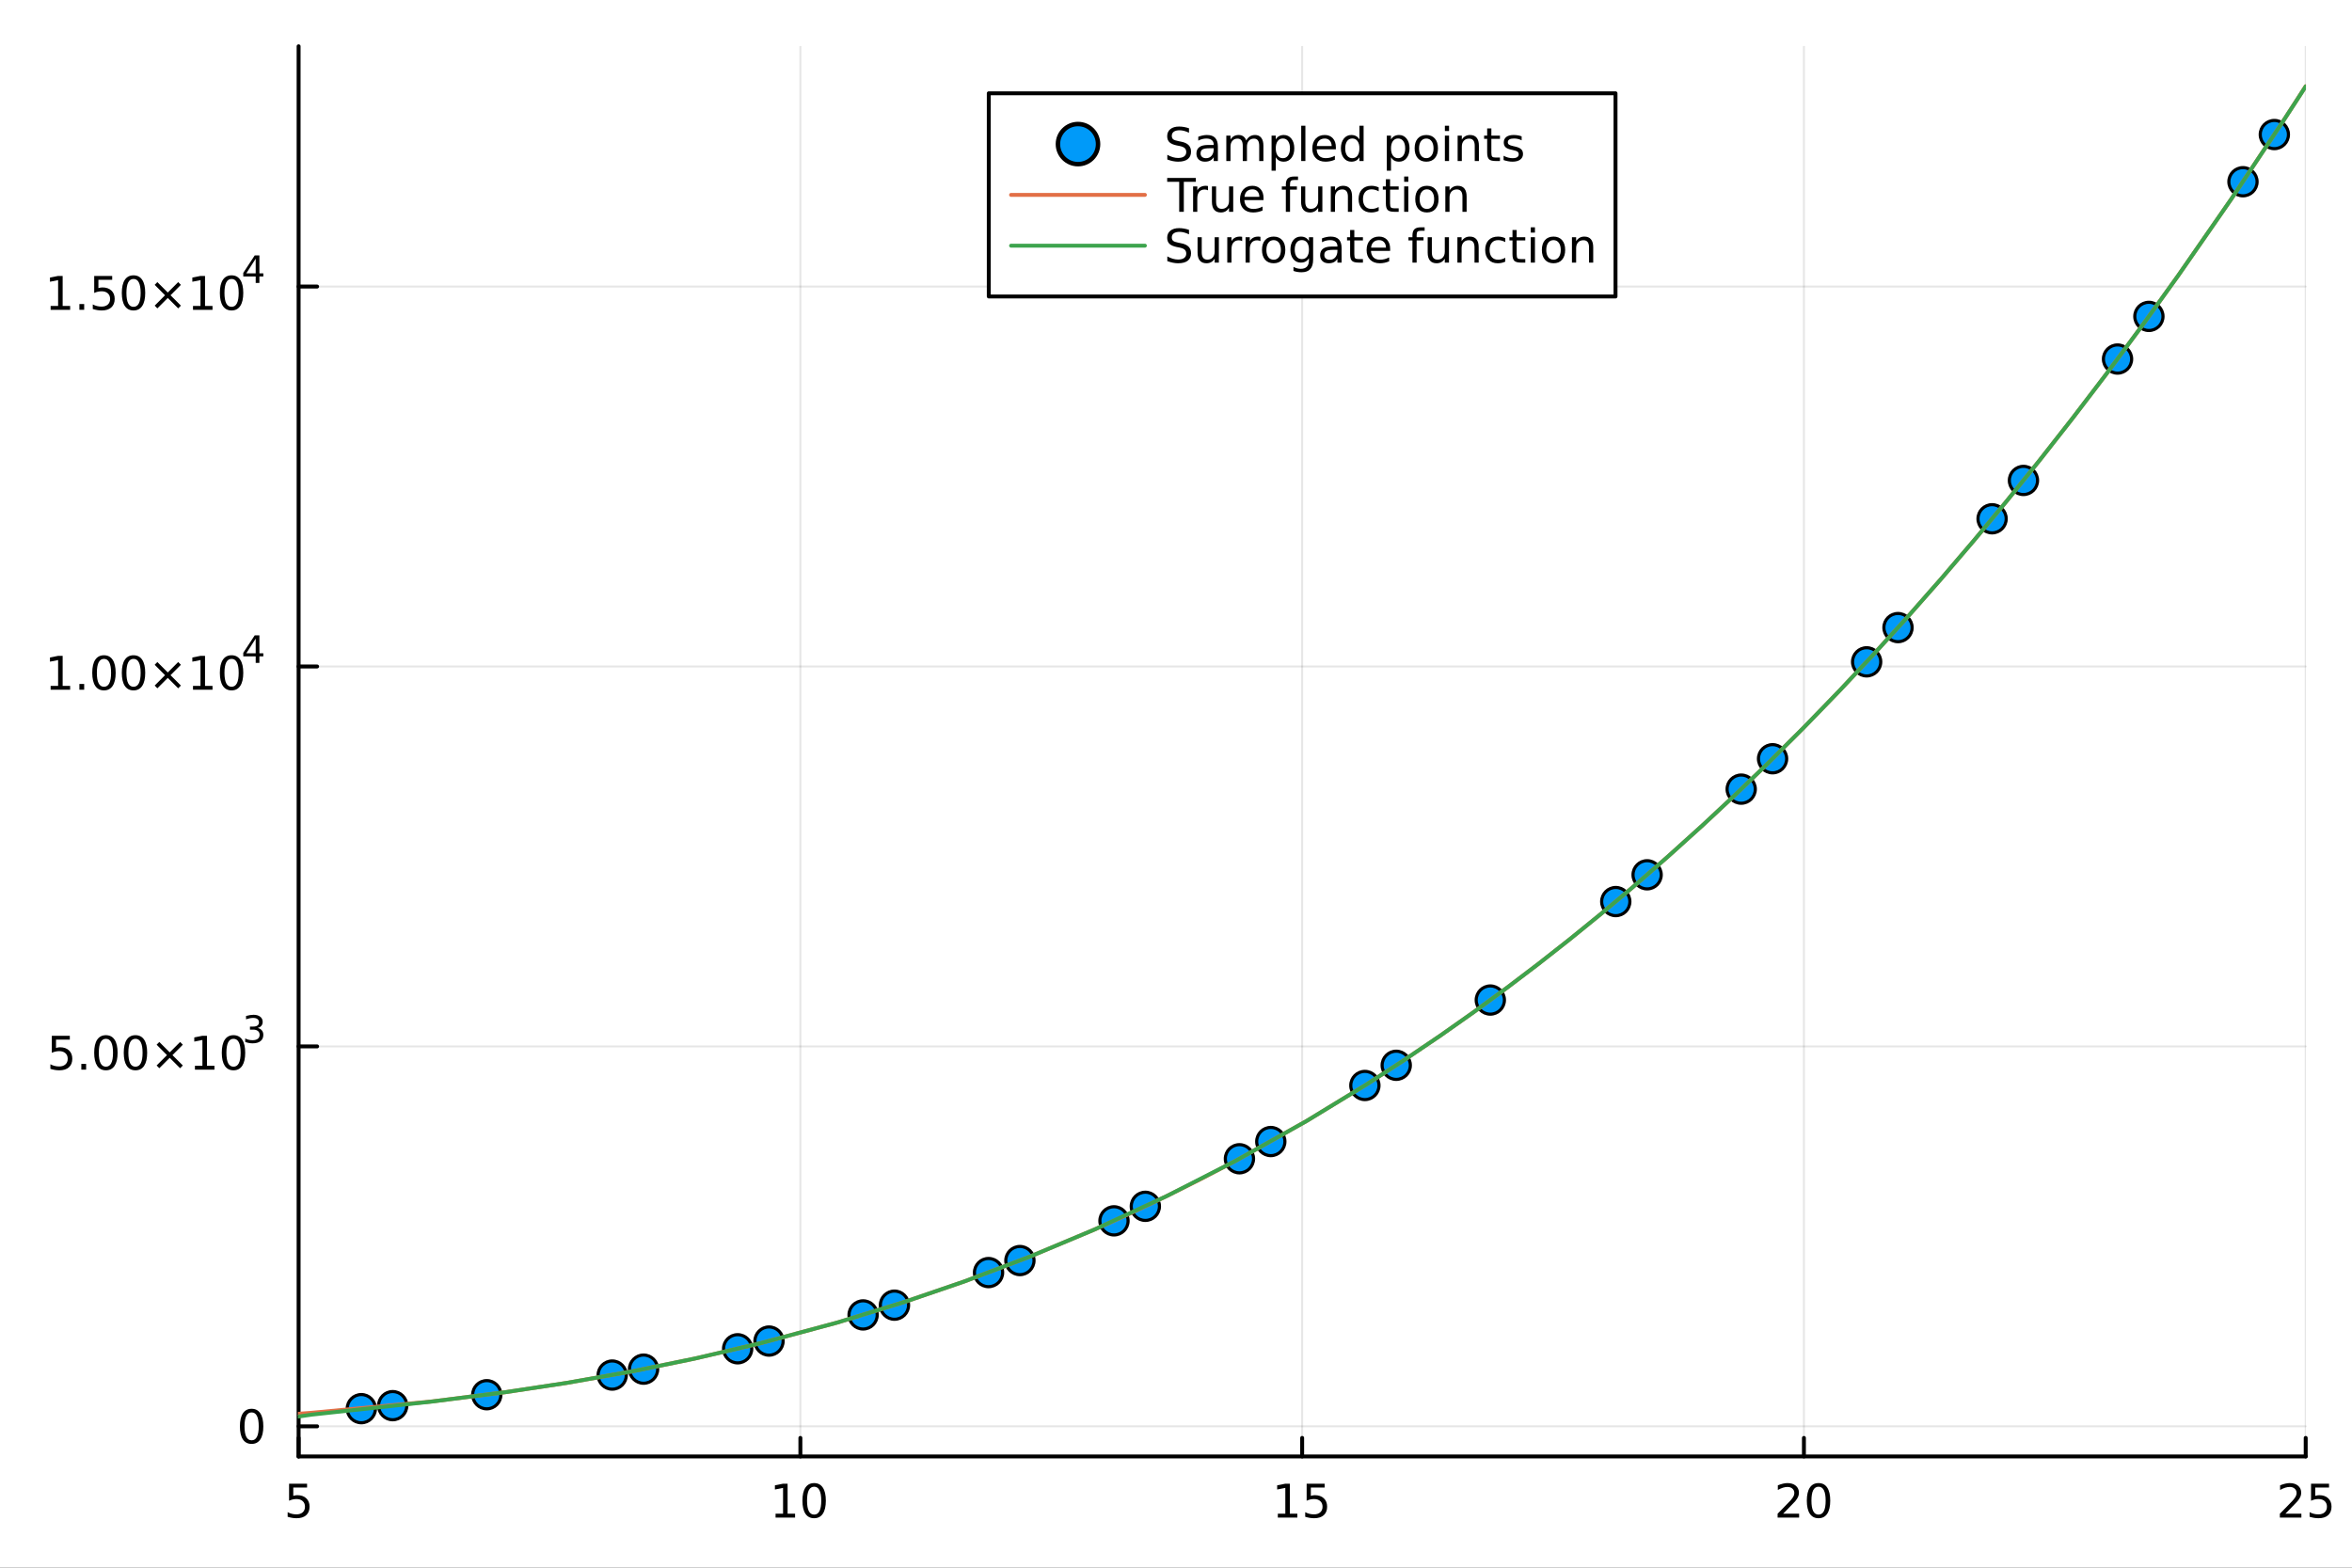 <?xml version="1.0" encoding="utf-8"?>
<svg xmlns="http://www.w3.org/2000/svg" xmlns:xlink="http://www.w3.org/1999/xlink" width="600" height="400" viewBox="0 0 2400 1600">
<rect x="0" y="0" width="2400" height="1600" fill="#333333" stroke="none"/>
<defs>
  <clipPath id="clip180">
    <rect x="0" y="0" width="2400" height="1600"/>
  </clipPath>
</defs>
<path clip-path="url(#clip180)" d="M0 1600 L2400 1600 L2400 0 L0 0  Z" fill="#ffffff" fill-rule="evenodd" fill-opacity="1"/>
<defs>
  <clipPath id="clip181">
    <rect x="480" y="0" width="1681" height="1600"/>
  </clipPath>
</defs>
<path clip-path="url(#clip180)" d="M304.699 1486.45 L2352.76 1486.45 L2352.76 47.244 L304.699 47.244  Z" fill="#ffffff" fill-rule="evenodd" fill-opacity="1"/>
<defs>
  <clipPath id="clip182">
    <rect x="304" y="47" width="2049" height="1440"/>
  </clipPath>
</defs>
<polyline clip-path="url(#clip182)" style="stroke:#000000; stroke-linecap:round; stroke-linejoin:round; stroke-width:2; stroke-opacity:0.1; fill:none" points="304.699,1486.45 304.699,47.244 "/>
<polyline clip-path="url(#clip182)" style="stroke:#000000; stroke-linecap:round; stroke-linejoin:round; stroke-width:2; stroke-opacity:0.1; fill:none" points="816.713,1486.45 816.713,47.244 "/>
<polyline clip-path="url(#clip182)" style="stroke:#000000; stroke-linecap:round; stroke-linejoin:round; stroke-width:2; stroke-opacity:0.1; fill:none" points="1328.73,1486.45 1328.73,47.244 "/>
<polyline clip-path="url(#clip182)" style="stroke:#000000; stroke-linecap:round; stroke-linejoin:round; stroke-width:2; stroke-opacity:0.1; fill:none" points="1840.74,1486.45 1840.74,47.244 "/>
<polyline clip-path="url(#clip182)" style="stroke:#000000; stroke-linecap:round; stroke-linejoin:round; stroke-width:2; stroke-opacity:0.1; fill:none" points="2352.76,1486.45 2352.76,47.244 "/>
<polyline clip-path="url(#clip180)" style="stroke:#000000; stroke-linecap:round; stroke-linejoin:round; stroke-width:4; stroke-opacity:1; fill:none" points="304.699,1486.45 2352.76,1486.45 "/>
<polyline clip-path="url(#clip180)" style="stroke:#000000; stroke-linecap:round; stroke-linejoin:round; stroke-width:4; stroke-opacity:1; fill:none" points="304.699,1486.45 304.699,1467.55 "/>
<polyline clip-path="url(#clip180)" style="stroke:#000000; stroke-linecap:round; stroke-linejoin:round; stroke-width:4; stroke-opacity:1; fill:none" points="816.713,1486.45 816.713,1467.55 "/>
<polyline clip-path="url(#clip180)" style="stroke:#000000; stroke-linecap:round; stroke-linejoin:round; stroke-width:4; stroke-opacity:1; fill:none" points="1328.73,1486.45 1328.73,1467.55 "/>
<polyline clip-path="url(#clip180)" style="stroke:#000000; stroke-linecap:round; stroke-linejoin:round; stroke-width:4; stroke-opacity:1; fill:none" points="1840.74,1486.45 1840.74,1467.55 "/>
<polyline clip-path="url(#clip180)" style="stroke:#000000; stroke-linecap:round; stroke-linejoin:round; stroke-width:4; stroke-opacity:1; fill:none" points="2352.76,1486.45 2352.76,1467.55 "/>
<path clip-path="url(#clip180)" d="M294.977 1514.29 L313.334 1514.29 L313.334 1518.22 L299.26 1518.22 L299.26 1526.7 Q300.278 1526.35 301.297 1526.19 Q302.315 1526 303.334 1526 Q309.121 1526 312.5 1529.17 Q315.88 1532.34 315.88 1537.76 Q315.88 1543.34 312.408 1546.44 Q308.935 1549.52 302.616 1549.52 Q300.44 1549.52 298.172 1549.15 Q295.926 1548.78 293.519 1548.04 L293.519 1543.34 Q295.602 1544.47 297.824 1545.03 Q300.047 1545.58 302.523 1545.58 Q306.528 1545.58 308.866 1543.48 Q311.204 1541.37 311.204 1537.76 Q311.204 1534.15 308.866 1532.04 Q306.528 1529.94 302.523 1529.94 Q300.648 1529.94 298.773 1530.35 Q296.922 1530.77 294.977 1531.65 L294.977 1514.29 Z" fill="#000000" fill-rule="nonzero" fill-opacity="1" /><path clip-path="url(#clip180)" d="M791.401 1544.91 L799.04 1544.91 L799.04 1518.55 L790.73 1520.21 L790.73 1515.95 L798.994 1514.29 L803.67 1514.29 L803.67 1544.91 L811.308 1544.91 L811.308 1548.85 L791.401 1548.85 L791.401 1544.91 Z" fill="#000000" fill-rule="nonzero" fill-opacity="1" /><path clip-path="url(#clip180)" d="M830.753 1517.37 Q827.142 1517.37 825.313 1520.93 Q823.507 1524.47 823.507 1531.6 Q823.507 1538.71 825.313 1542.27 Q827.142 1545.82 830.753 1545.82 Q834.387 1545.82 836.193 1542.27 Q838.021 1538.71 838.021 1531.6 Q838.021 1524.47 836.193 1520.93 Q834.387 1517.37 830.753 1517.37 M830.753 1513.66 Q836.563 1513.66 839.618 1518.27 Q842.697 1522.85 842.697 1531.6 Q842.697 1540.33 839.618 1544.94 Q836.563 1549.52 830.753 1549.52 Q824.943 1549.52 821.864 1544.94 Q818.808 1540.33 818.808 1531.6 Q818.808 1522.85 821.864 1518.27 Q824.943 1513.66 830.753 1513.66 Z" fill="#000000" fill-rule="nonzero" fill-opacity="1" /><path clip-path="url(#clip180)" d="M1303.91 1544.91 L1311.55 1544.91 L1311.55 1518.55 L1303.24 1520.21 L1303.24 1515.95 L1311.51 1514.29 L1316.18 1514.29 L1316.18 1544.91 L1323.82 1544.91 L1323.82 1548.85 L1303.91 1548.85 L1303.91 1544.91 Z" fill="#000000" fill-rule="nonzero" fill-opacity="1" /><path clip-path="url(#clip180)" d="M1333.31 1514.29 L1351.67 1514.29 L1351.67 1518.22 L1337.59 1518.22 L1337.59 1526.7 Q1338.61 1526.35 1339.63 1526.19 Q1340.65 1526 1341.67 1526 Q1347.45 1526 1350.83 1529.17 Q1354.21 1532.34 1354.21 1537.76 Q1354.21 1543.34 1350.74 1546.44 Q1347.27 1549.52 1340.95 1549.52 Q1338.77 1549.52 1336.51 1549.15 Q1334.26 1548.78 1331.85 1548.04 L1331.85 1543.34 Q1333.94 1544.47 1336.16 1545.03 Q1338.38 1545.58 1340.86 1545.58 Q1344.86 1545.58 1347.2 1543.48 Q1349.54 1541.37 1349.54 1537.76 Q1349.54 1534.15 1347.2 1532.04 Q1344.86 1529.94 1340.86 1529.94 Q1338.98 1529.94 1337.11 1530.35 Q1335.26 1530.77 1333.31 1531.65 L1333.31 1514.29 Z" fill="#000000" fill-rule="nonzero" fill-opacity="1" /><path clip-path="url(#clip180)" d="M1819.52 1544.91 L1835.83 1544.91 L1835.83 1548.85 L1813.89 1548.85 L1813.89 1544.91 Q1816.55 1542.16 1821.14 1537.53 Q1825.74 1532.88 1826.92 1531.53 Q1829.17 1529.01 1830.05 1527.27 Q1830.95 1525.51 1830.95 1523.82 Q1830.95 1521.07 1829.01 1519.33 Q1827.08 1517.6 1823.98 1517.6 Q1821.78 1517.6 1819.33 1518.36 Q1816.9 1519.13 1814.12 1520.68 L1814.12 1515.95 Q1816.95 1514.82 1819.4 1514.24 Q1821.85 1513.66 1823.89 1513.66 Q1829.26 1513.66 1832.45 1516.35 Q1835.65 1519.03 1835.65 1523.52 Q1835.65 1525.65 1834.84 1527.57 Q1834.05 1529.47 1831.95 1532.07 Q1831.37 1532.74 1828.26 1535.95 Q1825.16 1539.15 1819.52 1544.91 Z" fill="#000000" fill-rule="nonzero" fill-opacity="1" /><path clip-path="url(#clip180)" d="M1855.65 1517.37 Q1852.04 1517.37 1850.21 1520.93 Q1848.4 1524.47 1848.4 1531.6 Q1848.4 1538.71 1850.21 1542.27 Q1852.04 1545.82 1855.65 1545.82 Q1859.28 1545.82 1861.09 1542.27 Q1862.92 1538.71 1862.92 1531.6 Q1862.92 1524.47 1861.09 1520.93 Q1859.28 1517.37 1855.65 1517.37 M1855.65 1513.66 Q1861.46 1513.66 1864.51 1518.27 Q1867.59 1522.85 1867.59 1531.6 Q1867.59 1540.33 1864.51 1544.94 Q1861.46 1549.52 1855.65 1549.52 Q1849.84 1549.52 1846.76 1544.94 Q1843.7 1540.33 1843.7 1531.6 Q1843.7 1522.85 1846.76 1518.27 Q1849.84 1513.66 1855.65 1513.66 Z" fill="#000000" fill-rule="nonzero" fill-opacity="1" /><path clip-path="url(#clip180)" d="M2332.03 1544.91 L2348.35 1544.91 L2348.35 1548.85 L2326.4 1548.85 L2326.4 1544.91 Q2329.06 1542.16 2333.65 1537.53 Q2338.25 1532.88 2339.43 1531.53 Q2341.68 1529.01 2342.56 1527.27 Q2343.46 1525.51 2343.46 1523.82 Q2343.46 1521.07 2341.52 1519.33 Q2339.6 1517.6 2336.49 1517.6 Q2334.3 1517.6 2331.84 1518.36 Q2329.41 1519.13 2326.63 1520.68 L2326.63 1515.95 Q2329.46 1514.82 2331.91 1514.24 Q2334.36 1513.66 2336.4 1513.66 Q2341.77 1513.66 2344.97 1516.35 Q2348.16 1519.03 2348.16 1523.52 Q2348.16 1525.65 2347.35 1527.57 Q2346.56 1529.47 2344.46 1532.07 Q2343.88 1532.74 2340.78 1535.95 Q2337.67 1539.15 2332.03 1544.91 Z" fill="#000000" fill-rule="nonzero" fill-opacity="1" /><path clip-path="url(#clip180)" d="M2358.21 1514.29 L2376.56 1514.29 L2376.56 1518.22 L2362.49 1518.22 L2362.49 1526.7 Q2363.51 1526.35 2364.53 1526.19 Q2365.55 1526 2366.56 1526 Q2372.35 1526 2375.73 1529.17 Q2379.11 1532.34 2379.11 1537.76 Q2379.11 1543.34 2375.64 1546.44 Q2372.17 1549.52 2365.85 1549.52 Q2363.67 1549.52 2361.4 1549.15 Q2359.16 1548.78 2356.75 1548.04 L2356.75 1543.34 Q2358.83 1544.47 2361.05 1545.03 Q2363.28 1545.58 2365.75 1545.58 Q2369.76 1545.58 2372.1 1543.48 Q2374.43 1541.37 2374.43 1537.76 Q2374.43 1534.15 2372.1 1532.04 Q2369.76 1529.94 2365.75 1529.94 Q2363.88 1529.94 2362 1530.35 Q2360.15 1530.77 2358.21 1531.65 L2358.21 1514.29 Z" fill="#000000" fill-rule="nonzero" fill-opacity="1" /><polyline clip-path="url(#clip182)" style="stroke:#000000; stroke-linecap:round; stroke-linejoin:round; stroke-width:2; stroke-opacity:0.1; fill:none" points="304.699,1455.73 2352.76,1455.73 "/>
<polyline clip-path="url(#clip182)" style="stroke:#000000; stroke-linecap:round; stroke-linejoin:round; stroke-width:2; stroke-opacity:0.1; fill:none" points="304.699,1067.98 2352.76,1067.98 "/>
<polyline clip-path="url(#clip182)" style="stroke:#000000; stroke-linecap:round; stroke-linejoin:round; stroke-width:2; stroke-opacity:0.1; fill:none" points="304.699,680.22 2352.76,680.22 "/>
<polyline clip-path="url(#clip182)" style="stroke:#000000; stroke-linecap:round; stroke-linejoin:round; stroke-width:2; stroke-opacity:0.1; fill:none" points="304.699,292.463 2352.76,292.463 "/>
<polyline clip-path="url(#clip180)" style="stroke:#000000; stroke-linecap:round; stroke-linejoin:round; stroke-width:4; stroke-opacity:1; fill:none" points="304.699,1486.45 304.699,47.244 "/>
<polyline clip-path="url(#clip180)" style="stroke:#000000; stroke-linecap:round; stroke-linejoin:round; stroke-width:4; stroke-opacity:1; fill:none" points="304.699,1455.73 323.597,1455.73 "/>
<polyline clip-path="url(#clip180)" style="stroke:#000000; stroke-linecap:round; stroke-linejoin:round; stroke-width:4; stroke-opacity:1; fill:none" points="304.699,1067.98 323.597,1067.98 "/>
<polyline clip-path="url(#clip180)" style="stroke:#000000; stroke-linecap:round; stroke-linejoin:round; stroke-width:4; stroke-opacity:1; fill:none" points="304.699,680.22 323.597,680.22 "/>
<polyline clip-path="url(#clip180)" style="stroke:#000000; stroke-linecap:round; stroke-linejoin:round; stroke-width:4; stroke-opacity:1; fill:none" points="304.699,292.463 323.597,292.463 "/>
<path clip-path="url(#clip180)" d="M256.755 1441.53 Q253.144 1441.53 251.315 1445.1 Q249.51 1448.64 249.51 1455.77 Q249.51 1462.87 251.315 1466.44 Q253.144 1469.98 256.755 1469.98 Q260.389 1469.98 262.195 1466.44 Q264.023 1462.87 264.023 1455.77 Q264.023 1448.64 262.195 1445.1 Q260.389 1441.53 256.755 1441.53 M256.755 1437.83 Q262.565 1437.83 265.621 1442.43 Q268.699 1447.02 268.699 1455.77 Q268.699 1464.49 265.621 1469.1 Q262.565 1473.68 256.755 1473.68 Q250.945 1473.68 247.866 1469.1 Q244.811 1464.49 244.811 1455.77 Q244.811 1447.02 247.866 1442.43 Q250.945 1437.83 256.755 1437.83 Z" fill="#000000" fill-rule="nonzero" fill-opacity="1" /><path clip-path="url(#clip180)" d="M52.874 1057.14 L71.231 1057.14 L71.231 1061.08 L57.157 1061.08 L57.157 1069.55 Q58.175 1069.2 59.194 1069.04 Q60.212 1068.86 61.231 1068.86 Q67.018 1068.86 70.397 1072.03 Q73.777 1075.2 73.777 1080.62 Q73.777 1086.19 70.305 1089.3 Q66.833 1092.37 60.513 1092.37 Q58.337 1092.37 56.069 1092 Q53.823 1091.63 51.416 1090.89 L51.416 1086.19 Q53.499 1087.33 55.722 1087.88 Q57.944 1088.44 60.421 1088.44 Q64.425 1088.44 66.763 1086.33 Q69.101 1084.23 69.101 1080.62 Q69.101 1077 66.763 1074.9 Q64.425 1072.79 60.421 1072.79 Q58.546 1072.79 56.671 1073.21 Q54.819 1073.62 52.874 1074.5 L52.874 1057.14 Z" fill="#000000" fill-rule="nonzero" fill-opacity="1" /><path clip-path="url(#clip180)" d="M82.99 1085.82 L87.874 1085.82 L87.874 1091.7 L82.99 1091.7 L82.99 1085.82 Z" fill="#000000" fill-rule="nonzero" fill-opacity="1" /><path clip-path="url(#clip180)" d="M108.059 1060.22 Q104.448 1060.22 102.619 1063.79 Q100.814 1067.33 100.814 1074.46 Q100.814 1081.56 102.619 1085.13 Q104.448 1088.67 108.059 1088.67 Q111.693 1088.67 113.499 1085.13 Q115.328 1081.56 115.328 1074.46 Q115.328 1067.33 113.499 1063.79 Q111.693 1060.22 108.059 1060.22 M108.059 1056.52 Q113.869 1056.52 116.925 1061.12 Q120.004 1065.71 120.004 1074.46 Q120.004 1083.19 116.925 1087.79 Q113.869 1092.37 108.059 1092.37 Q102.249 1092.37 99.17 1087.79 Q96.115 1083.19 96.115 1074.46 Q96.115 1065.71 99.17 1061.12 Q102.249 1056.52 108.059 1056.52 Z" fill="#000000" fill-rule="nonzero" fill-opacity="1" /><path clip-path="url(#clip180)" d="M138.221 1060.22 Q134.61 1060.22 132.781 1063.79 Q130.976 1067.33 130.976 1074.46 Q130.976 1081.56 132.781 1085.13 Q134.61 1088.67 138.221 1088.67 Q141.855 1088.67 143.661 1085.13 Q145.49 1081.56 145.49 1074.46 Q145.49 1067.33 143.661 1063.79 Q141.855 1060.22 138.221 1060.22 M138.221 1056.52 Q144.031 1056.52 147.087 1061.12 Q150.165 1065.71 150.165 1074.46 Q150.165 1083.19 147.087 1087.79 Q144.031 1092.37 138.221 1092.37 Q132.411 1092.37 129.332 1087.79 Q126.277 1083.19 126.277 1074.46 Q126.277 1065.71 129.332 1061.12 Q132.411 1056.52 138.221 1056.52 Z" fill="#000000" fill-rule="nonzero" fill-opacity="1" /><path clip-path="url(#clip180)" d="M186.554 1066.24 L175.976 1076.87 L186.554 1087.44 L183.8 1090.25 L173.175 1079.62 L162.55 1090.25 L159.818 1087.44 L170.374 1076.87 L159.818 1066.24 L162.55 1063.44 L173.175 1074.06 L183.8 1063.44 L186.554 1066.24 Z" fill="#000000" fill-rule="nonzero" fill-opacity="1" /><path clip-path="url(#clip180)" d="M198.915 1087.77 L206.554 1087.77 L206.554 1061.4 L198.244 1063.07 L198.244 1058.81 L206.508 1057.14 L211.184 1057.14 L211.184 1087.77 L218.823 1087.77 L218.823 1091.7 L198.915 1091.7 L198.915 1087.77 Z" fill="#000000" fill-rule="nonzero" fill-opacity="1" /><path clip-path="url(#clip180)" d="M238.267 1060.22 Q234.656 1060.22 232.827 1063.79 Q231.022 1067.33 231.022 1074.46 Q231.022 1081.56 232.827 1085.13 Q234.656 1088.67 238.267 1088.67 Q241.901 1088.67 243.707 1085.13 Q245.535 1081.56 245.535 1074.46 Q245.535 1067.33 243.707 1063.79 Q241.901 1060.22 238.267 1060.22 M238.267 1056.52 Q244.077 1056.52 247.133 1061.12 Q250.211 1065.71 250.211 1074.46 Q250.211 1083.19 247.133 1087.79 Q244.077 1092.37 238.267 1092.37 Q232.457 1092.37 229.378 1087.79 Q226.322 1083.19 226.322 1074.46 Q226.322 1065.71 229.378 1061.12 Q232.457 1056.52 238.267 1056.52 Z" fill="#000000" fill-rule="nonzero" fill-opacity="1" /><path clip-path="url(#clip180)" d="M262.906 1049.15 Q265.634 1049.74 267.157 1051.58 Q268.699 1053.42 268.699 1056.13 Q268.699 1060.29 265.841 1062.56 Q262.982 1064.84 257.716 1064.84 Q255.948 1064.84 254.067 1064.48 Q252.205 1064.14 250.211 1063.45 L250.211 1059.78 Q251.791 1060.7 253.672 1061.17 Q255.553 1061.64 257.603 1061.64 Q261.176 1061.64 263.038 1060.23 Q264.919 1058.82 264.919 1056.13 Q264.919 1053.65 263.17 1052.26 Q261.439 1050.85 258.336 1050.85 L255.064 1050.85 L255.064 1047.72 L258.487 1047.72 Q261.289 1047.72 262.775 1046.61 Q264.261 1045.49 264.261 1043.38 Q264.261 1041.22 262.718 1040.07 Q261.195 1038.9 258.336 1038.9 Q256.775 1038.9 254.988 1039.24 Q253.202 1039.58 251.058 1040.29 L251.058 1036.91 Q253.22 1036.31 255.101 1036.01 Q257.001 1035.71 258.675 1035.71 Q263.001 1035.71 265.521 1037.68 Q268.041 1039.64 268.041 1042.98 Q268.041 1045.32 266.706 1046.93 Q265.37 1048.53 262.906 1049.15 Z" fill="#000000" fill-rule="nonzero" fill-opacity="1" /><path clip-path="url(#clip180)" d="M51.663 700.012 L59.302 700.012 L59.302 673.646 L50.992 675.313 L50.992 671.054 L59.256 669.387 L63.932 669.387 L63.932 700.012 L71.571 700.012 L71.571 703.947 L51.663 703.947 L51.663 700.012 Z" fill="#000000" fill-rule="nonzero" fill-opacity="1" /><path clip-path="url(#clip180)" d="M81.015 698.068 L85.899 698.068 L85.899 703.947 L81.015 703.947 L81.015 698.068 Z" fill="#000000" fill-rule="nonzero" fill-opacity="1" /><path clip-path="url(#clip180)" d="M106.084 672.466 Q102.473 672.466 100.645 676.031 Q98.839 679.572 98.839 686.702 Q98.839 693.808 100.645 697.373 Q102.473 700.915 106.084 700.915 Q109.719 700.915 111.524 697.373 Q113.353 693.808 113.353 686.702 Q113.353 679.572 111.524 676.031 Q109.719 672.466 106.084 672.466 M106.084 668.762 Q111.895 668.762 114.95 673.369 Q118.029 677.952 118.029 686.702 Q118.029 695.429 114.95 700.035 Q111.895 704.618 106.084 704.618 Q100.274 704.618 97.196 700.035 Q94.14 695.429 94.14 686.702 Q94.14 677.952 97.196 673.369 Q100.274 668.762 106.084 668.762 Z" fill="#000000" fill-rule="nonzero" fill-opacity="1" /><path clip-path="url(#clip180)" d="M136.246 672.466 Q132.635 672.466 130.807 676.031 Q129.001 679.572 129.001 686.702 Q129.001 693.808 130.807 697.373 Q132.635 700.915 136.246 700.915 Q139.881 700.915 141.686 697.373 Q143.515 693.808 143.515 686.702 Q143.515 679.572 141.686 676.031 Q139.881 672.466 136.246 672.466 M136.246 668.762 Q142.056 668.762 145.112 673.369 Q148.191 677.952 148.191 686.702 Q148.191 695.429 145.112 700.035 Q142.056 704.618 136.246 704.618 Q130.436 704.618 127.357 700.035 Q124.302 695.429 124.302 686.702 Q124.302 677.952 127.357 673.369 Q130.436 668.762 136.246 668.762 Z" fill="#000000" fill-rule="nonzero" fill-opacity="1" /><path clip-path="url(#clip180)" d="M184.579 678.484 L174.001 689.109 L184.579 699.688 L181.825 702.489 L171.2 691.864 L160.575 702.489 L157.843 699.688 L168.399 689.109 L157.843 678.484 L160.575 675.683 L171.2 686.308 L181.825 675.683 L184.579 678.484 Z" fill="#000000" fill-rule="nonzero" fill-opacity="1" /><path clip-path="url(#clip180)" d="M196.94 700.012 L204.579 700.012 L204.579 673.646 L196.269 675.313 L196.269 671.054 L204.533 669.387 L209.209 669.387 L209.209 700.012 L216.848 700.012 L216.848 703.947 L196.94 703.947 L196.94 700.012 Z" fill="#000000" fill-rule="nonzero" fill-opacity="1" /><path clip-path="url(#clip180)" d="M236.292 672.466 Q232.681 672.466 230.852 676.031 Q229.047 679.572 229.047 686.702 Q229.047 693.808 230.852 697.373 Q232.681 700.915 236.292 700.915 Q239.926 700.915 241.732 697.373 Q243.561 693.808 243.561 686.702 Q243.561 679.572 241.732 676.031 Q239.926 672.466 236.292 672.466 M236.292 668.762 Q242.102 668.762 245.158 673.369 Q248.236 677.952 248.236 686.702 Q248.236 695.429 245.158 700.035 Q242.102 704.618 236.292 704.618 Q230.482 704.618 227.403 700.035 Q224.348 695.429 224.348 686.702 Q224.348 677.952 227.403 673.369 Q230.482 668.762 236.292 668.762 Z" fill="#000000" fill-rule="nonzero" fill-opacity="1" /><path clip-path="url(#clip180)" d="M260.913 651.767 L251.321 666.757 L260.913 666.757 L260.913 651.767 M259.916 648.457 L264.693 648.457 L264.693 666.757 L268.699 666.757 L268.699 669.916 L264.693 669.916 L264.693 676.537 L260.913 676.537 L260.913 669.916 L248.236 669.916 L248.236 666.249 L259.916 648.457 Z" fill="#000000" fill-rule="nonzero" fill-opacity="1" /><path clip-path="url(#clip180)" d="M51.663 312.256 L59.302 312.256 L59.302 285.89 L50.992 287.557 L50.992 283.298 L59.256 281.631 L63.932 281.631 L63.932 312.256 L71.571 312.256 L71.571 316.191 L51.663 316.191 L51.663 312.256 Z" fill="#000000" fill-rule="nonzero" fill-opacity="1" /><path clip-path="url(#clip180)" d="M81.015 310.311 L85.899 310.311 L85.899 316.191 L81.015 316.191 L81.015 310.311 Z" fill="#000000" fill-rule="nonzero" fill-opacity="1" /><path clip-path="url(#clip180)" d="M96.131 281.631 L114.487 281.631 L114.487 285.566 L100.413 285.566 L100.413 294.038 Q101.432 293.691 102.45 293.529 Q103.469 293.344 104.487 293.344 Q110.274 293.344 113.654 296.515 Q117.033 299.686 117.033 305.103 Q117.033 310.682 113.561 313.783 Q110.089 316.862 103.77 316.862 Q101.594 316.862 99.325 316.492 Q97.08 316.121 94.672 315.381 L94.672 310.682 Q96.756 311.816 98.978 312.371 Q101.2 312.927 103.677 312.927 Q107.682 312.927 110.02 310.821 Q112.358 308.714 112.358 305.103 Q112.358 301.492 110.02 299.385 Q107.682 297.279 103.677 297.279 Q101.802 297.279 99.927 297.696 Q98.075 298.112 96.131 298.992 L96.131 281.631 Z" fill="#000000" fill-rule="nonzero" fill-opacity="1" /><path clip-path="url(#clip180)" d="M136.246 284.71 Q132.635 284.71 130.807 288.274 Q129.001 291.816 129.001 298.946 Q129.001 306.052 130.807 309.617 Q132.635 313.158 136.246 313.158 Q139.881 313.158 141.686 309.617 Q143.515 306.052 143.515 298.946 Q143.515 291.816 141.686 288.274 Q139.881 284.71 136.246 284.71 M136.246 281.006 Q142.056 281.006 145.112 285.612 Q148.191 290.196 148.191 298.946 Q148.191 307.672 145.112 312.279 Q142.056 316.862 136.246 316.862 Q130.436 316.862 127.357 312.279 Q124.302 307.672 124.302 298.946 Q124.302 290.196 127.357 285.612 Q130.436 281.006 136.246 281.006 Z" fill="#000000" fill-rule="nonzero" fill-opacity="1" /><path clip-path="url(#clip180)" d="M184.579 290.728 L174.001 301.353 L184.579 311.932 L181.825 314.733 L171.2 304.108 L160.575 314.733 L157.843 311.932 L168.399 301.353 L157.843 290.728 L160.575 287.927 L171.2 298.552 L181.825 287.927 L184.579 290.728 Z" fill="#000000" fill-rule="nonzero" fill-opacity="1" /><path clip-path="url(#clip180)" d="M196.94 312.256 L204.579 312.256 L204.579 285.89 L196.269 287.557 L196.269 283.298 L204.533 281.631 L209.209 281.631 L209.209 312.256 L216.848 312.256 L216.848 316.191 L196.94 316.191 L196.94 312.256 Z" fill="#000000" fill-rule="nonzero" fill-opacity="1" /><path clip-path="url(#clip180)" d="M236.292 284.71 Q232.681 284.71 230.852 288.274 Q229.047 291.816 229.047 298.946 Q229.047 306.052 230.852 309.617 Q232.681 313.158 236.292 313.158 Q239.926 313.158 241.732 309.617 Q243.561 306.052 243.561 298.946 Q243.561 291.816 241.732 288.274 Q239.926 284.71 236.292 284.71 M236.292 281.006 Q242.102 281.006 245.158 285.612 Q248.236 290.196 248.236 298.946 Q248.236 307.672 245.158 312.279 Q242.102 316.862 236.292 316.862 Q230.482 316.862 227.403 312.279 Q224.348 307.672 224.348 298.946 Q224.348 290.196 227.403 285.612 Q230.482 281.006 236.292 281.006 Z" fill="#000000" fill-rule="nonzero" fill-opacity="1" /><path clip-path="url(#clip180)" d="M260.913 264.011 L251.321 279 L260.913 279 L260.913 264.011 M259.916 260.7 L264.693 260.7 L264.693 279 L268.699 279 L268.699 282.16 L264.693 282.16 L264.693 288.78 L260.913 288.78 L260.913 282.16 L248.236 282.16 L248.236 278.493 L259.916 260.7 Z" fill="#000000" fill-rule="nonzero" fill-opacity="1" /><circle clip-path="url(#clip182)" cx="368.701" cy="1437.69" r="14.4" fill="#009af9" fill-rule="evenodd" fill-opacity="1" stroke="#000000" stroke-opacity="1" stroke-width="3.2"/>
<circle clip-path="url(#clip182)" cx="400.702" cy="1434.63" r="14.4" fill="#009af9" fill-rule="evenodd" fill-opacity="1" stroke="#000000" stroke-opacity="1" stroke-width="3.2"/>
<circle clip-path="url(#clip182)" cx="496.705" cy="1423.47" r="14.4" fill="#009af9" fill-rule="evenodd" fill-opacity="1" stroke="#000000" stroke-opacity="1" stroke-width="3.2"/>
<circle clip-path="url(#clip182)" cx="624.708" cy="1403.41" r="14.4" fill="#009af9" fill-rule="evenodd" fill-opacity="1" stroke="#000000" stroke-opacity="1" stroke-width="3.2"/>
<circle clip-path="url(#clip182)" cx="656.709" cy="1397.37" r="14.4" fill="#009af9" fill-rule="evenodd" fill-opacity="1" stroke="#000000" stroke-opacity="1" stroke-width="3.2"/>
<circle clip-path="url(#clip182)" cx="752.712" cy="1376.58" r="14.4" fill="#009af9" fill-rule="evenodd" fill-opacity="1" stroke="#000000" stroke-opacity="1" stroke-width="3.2"/>
<circle clip-path="url(#clip182)" cx="784.713" cy="1368.7" r="14.4" fill="#009af9" fill-rule="evenodd" fill-opacity="1" stroke="#000000" stroke-opacity="1" stroke-width="3.2"/>
<circle clip-path="url(#clip182)" cx="880.715" cy="1342.02" r="14.4" fill="#009af9" fill-rule="evenodd" fill-opacity="1" stroke="#000000" stroke-opacity="1" stroke-width="3.2"/>
<circle clip-path="url(#clip182)" cx="912.716" cy="1332.07" r="14.4" fill="#009af9" fill-rule="evenodd" fill-opacity="1" stroke="#000000" stroke-opacity="1" stroke-width="3.2"/>
<circle clip-path="url(#clip182)" cx="1008.72" cy="1298.81" r="14.4" fill="#009af9" fill-rule="evenodd" fill-opacity="1" stroke="#000000" stroke-opacity="1" stroke-width="3.2"/>
<circle clip-path="url(#clip182)" cx="1040.72" cy="1286.54" r="14.4" fill="#009af9" fill-rule="evenodd" fill-opacity="1" stroke="#000000" stroke-opacity="1" stroke-width="3.2"/>
<circle clip-path="url(#clip182)" cx="1136.72" cy="1246" r="14.4" fill="#009af9" fill-rule="evenodd" fill-opacity="1" stroke="#000000" stroke-opacity="1" stroke-width="3.2"/>
<circle clip-path="url(#clip182)" cx="1168.72" cy="1231.18" r="14.4" fill="#009af9" fill-rule="evenodd" fill-opacity="1" stroke="#000000" stroke-opacity="1" stroke-width="3.2"/>
<circle clip-path="url(#clip182)" cx="1264.73" cy="1182.65" r="14.4" fill="#009af9" fill-rule="evenodd" fill-opacity="1" stroke="#000000" stroke-opacity="1" stroke-width="3.2"/>
<circle clip-path="url(#clip182)" cx="1296.73" cy="1165.06" r="14.4" fill="#009af9" fill-rule="evenodd" fill-opacity="1" stroke="#000000" stroke-opacity="1" stroke-width="3.2"/>
<circle clip-path="url(#clip182)" cx="1392.73" cy="1107.85" r="14.4" fill="#009af9" fill-rule="evenodd" fill-opacity="1" stroke="#000000" stroke-opacity="1" stroke-width="3.2"/>
<circle clip-path="url(#clip182)" cx="1424.73" cy="1087.25" r="14.4" fill="#009af9" fill-rule="evenodd" fill-opacity="1" stroke="#000000" stroke-opacity="1" stroke-width="3.2"/>
<circle clip-path="url(#clip182)" cx="1520.73" cy="1020.66" r="14.4" fill="#009af9" fill-rule="evenodd" fill-opacity="1" stroke="#000000" stroke-opacity="1" stroke-width="3.2"/>
<circle clip-path="url(#clip182)" cx="1648.74" cy="920.151" r="14.4" fill="#009af9" fill-rule="evenodd" fill-opacity="1" stroke="#000000" stroke-opacity="1" stroke-width="3.2"/>
<circle clip-path="url(#clip182)" cx="1680.74" cy="892.835" r="14.4" fill="#009af9" fill-rule="evenodd" fill-opacity="1" stroke="#000000" stroke-opacity="1" stroke-width="3.2"/>
<circle clip-path="url(#clip182)" cx="1776.74" cy="805.399" r="14.4" fill="#009af9" fill-rule="evenodd" fill-opacity="1" stroke="#000000" stroke-opacity="1" stroke-width="3.2"/>
<circle clip-path="url(#clip182)" cx="1808.74" cy="774.377" r="14.4" fill="#009af9" fill-rule="evenodd" fill-opacity="1" stroke="#000000" stroke-opacity="1" stroke-width="3.2"/>
<circle clip-path="url(#clip182)" cx="1904.74" cy="675.479" r="14.4" fill="#009af9" fill-rule="evenodd" fill-opacity="1" stroke="#000000" stroke-opacity="1" stroke-width="3.2"/>
<circle clip-path="url(#clip182)" cx="1936.74" cy="640.521" r="14.4" fill="#009af9" fill-rule="evenodd" fill-opacity="1" stroke="#000000" stroke-opacity="1" stroke-width="3.2"/>
<circle clip-path="url(#clip182)" cx="2032.75" cy="529.467" r="14.4" fill="#009af9" fill-rule="evenodd" fill-opacity="1" stroke="#000000" stroke-opacity="1" stroke-width="3.2"/>
<circle clip-path="url(#clip182)" cx="2064.75" cy="490.341" r="14.4" fill="#009af9" fill-rule="evenodd" fill-opacity="1" stroke="#000000" stroke-opacity="1" stroke-width="3.2"/>
<circle clip-path="url(#clip182)" cx="2160.75" cy="366.439" r="14.4" fill="#009af9" fill-rule="evenodd" fill-opacity="1" stroke="#000000" stroke-opacity="1" stroke-width="3.2"/>
<circle clip-path="url(#clip182)" cx="2192.75" cy="322.915" r="14.4" fill="#009af9" fill-rule="evenodd" fill-opacity="1" stroke="#000000" stroke-opacity="1" stroke-width="3.2"/>
<circle clip-path="url(#clip182)" cx="2288.75" cy="185.474" r="14.4" fill="#009af9" fill-rule="evenodd" fill-opacity="1" stroke="#000000" stroke-opacity="1" stroke-width="3.2"/>
<circle clip-path="url(#clip182)" cx="2320.76" cy="137.321" r="14.4" fill="#009af9" fill-rule="evenodd" fill-opacity="1" stroke="#000000" stroke-opacity="1" stroke-width="3.2"/>
<polyline clip-path="url(#clip182)" style="stroke:#e26f46; stroke-linecap:round; stroke-linejoin:round; stroke-width:4; stroke-opacity:1; fill:none" points="304.699,1442.92 318.033,1441.92 441.325,1430.28 515.418,1420.92 578.063,1411.45 646.113,1399.42 708.849,1386.59 776.109,1370.87 854.035,1349.91 923.288,1328.66 984.016,1307.87 1050.23,1282.78 1116.83,1254.87 1153.65,1238.24 1190.47,1220.74 1225.5,1203.24 1260.53,1184.91 1333.38,1144.02 1394.71,1106.6 1432.14,1082.37 1469.58,1057.05 1503.87,1032.89 1538.17,1007.77 1569.84,983.726 1601.51,958.841 1633.6,932.765 1665.68,905.801 1701.64,874.508 1737.59,842.062 1770.17,811.646 1802.76,780.251 1840.06,743.083 1877.37,704.588 1911.91,667.742 1946.45,629.72 1980.5,591.066 2014.55,551.235 2047.62,511.42 2080.68,470.461 2114.57,427.272 2148.47,382.848 2185.6,332.739 2222.74,281.105 2276.68,203.336 2330.62,122.234 2341.69,105.177 2352.76,87.976 "/>
<polyline clip-path="url(#clip182)" style="stroke:#3da44d; stroke-linecap:round; stroke-linejoin:round; stroke-width:4; stroke-opacity:1; fill:none" points="304.699,1445.72 318.033,1443.79 441.325,1430.35 515.418,1420.9 578.063,1411.44 646.113,1399.42 708.849,1386.59 776.109,1370.87 854.035,1349.91 923.288,1328.66 984.016,1307.87 1050.23,1282.78 1116.83,1254.87 1190.47,1220.74 1260.53,1184.91 1333.38,1144.02 1394.71,1106.6 1432.14,1082.37 1469.58,1057.05 1503.87,1032.89 1538.17,1007.77 1569.84,983.726 1601.51,958.841 1633.6,932.765 1665.68,905.801 1701.64,874.508 1737.59,842.062 1770.17,811.646 1802.76,780.251 1840.06,743.083 1877.37,704.588 1911.91,667.742 1946.45,629.72 1980.5,591.066 2014.55,551.235 2047.62,511.419 2080.68,470.462 2114.57,427.272 2148.47,382.848 2185.6,332.738 2222.74,281.113 2276.68,203.345 2330.62,122.271 2341.69,105.287 2352.76,88.191 "/>
<path clip-path="url(#clip180)" d="M1008.96 302.578 L1648.49 302.578 L1648.49 95.218 L1008.96 95.218  Z" fill="#ffffff" fill-rule="evenodd" fill-opacity="1"/>
<polyline clip-path="url(#clip180)" style="stroke:#000000; stroke-linecap:round; stroke-linejoin:round; stroke-width:4; stroke-opacity:1; fill:none" points="1008.96,302.578 1648.49,302.578 1648.49,95.218 1008.96,95.218 1008.96,302.578 "/>
<circle clip-path="url(#clip180)" cx="1099.99" cy="147.058" r="20.48" fill="#009af9" fill-rule="evenodd" fill-opacity="1" stroke="#000000" stroke-opacity="1" stroke-width="4.551"/>
<path clip-path="url(#clip180)" d="M1213.26 130.912 L1213.26 135.472 Q1210.6 134.199 1208.24 133.574 Q1205.88 132.949 1203.68 132.949 Q1199.86 132.949 1197.77 134.43 Q1195.71 135.912 1195.71 138.643 Q1195.71 140.935 1197.08 142.115 Q1198.47 143.273 1202.31 143.99 L1205.13 144.569 Q1210.37 145.565 1212.84 148.088 Q1215.34 150.588 1215.34 154.801 Q1215.34 159.824 1211.96 162.416 Q1208.61 165.009 1202.1 165.009 Q1199.65 165.009 1196.87 164.453 Q1194.12 163.898 1191.15 162.81 L1191.15 157.995 Q1194 159.592 1196.73 160.402 Q1199.46 161.213 1202.1 161.213 Q1206.11 161.213 1208.28 159.639 Q1210.46 158.064 1210.46 155.148 Q1210.46 152.602 1208.88 151.166 Q1207.33 149.731 1203.77 149.014 L1200.92 148.458 Q1195.69 147.416 1193.35 145.194 Q1191.01 142.972 1191.01 139.014 Q1191.01 134.43 1194.23 131.791 Q1197.47 129.153 1203.14 129.153 Q1205.57 129.153 1208.1 129.592 Q1210.62 130.032 1213.26 130.912 Z" fill="#000000" fill-rule="nonzero" fill-opacity="1" /><path clip-path="url(#clip180)" d="M1234.23 151.305 Q1229.07 151.305 1227.08 152.486 Q1225.09 153.666 1225.09 156.514 Q1225.09 158.782 1226.57 160.125 Q1228.07 161.444 1230.64 161.444 Q1234.19 161.444 1236.31 158.944 Q1238.47 156.421 1238.47 152.254 L1238.47 151.305 L1234.23 151.305 M1242.73 149.546 L1242.73 164.338 L1238.47 164.338 L1238.47 160.402 Q1237.01 162.763 1234.83 163.898 Q1232.66 165.009 1229.51 165.009 Q1225.53 165.009 1223.17 162.787 Q1220.83 160.541 1220.83 156.791 Q1220.83 152.416 1223.75 150.194 Q1226.69 147.972 1232.5 147.972 L1238.47 147.972 L1238.47 147.555 Q1238.47 144.615 1236.52 143.018 Q1234.6 141.398 1231.11 141.398 Q1228.88 141.398 1226.78 141.93 Q1224.67 142.463 1222.73 143.527 L1222.73 139.592 Q1225.07 138.69 1227.26 138.25 Q1229.46 137.787 1231.55 137.787 Q1237.17 137.787 1239.95 140.703 Q1242.73 143.62 1242.73 149.546 Z" fill="#000000" fill-rule="nonzero" fill-opacity="1" /><path clip-path="url(#clip180)" d="M1271.69 143.389 Q1273.28 140.518 1275.5 139.153 Q1277.73 137.787 1280.74 137.787 Q1284.79 137.787 1286.99 140.634 Q1289.19 143.458 1289.19 148.689 L1289.19 164.338 L1284.9 164.338 L1284.9 148.828 Q1284.9 145.102 1283.58 143.296 Q1282.26 141.49 1279.56 141.49 Q1276.25 141.49 1274.32 143.69 Q1272.4 145.889 1272.4 149.685 L1272.4 164.338 L1268.12 164.338 L1268.12 148.828 Q1268.12 145.078 1266.8 143.296 Q1265.48 141.49 1262.73 141.49 Q1259.46 141.49 1257.54 143.713 Q1255.62 145.912 1255.62 149.685 L1255.62 164.338 L1251.34 164.338 L1251.34 138.412 L1255.62 138.412 L1255.62 142.44 Q1257.08 140.055 1259.12 138.921 Q1261.15 137.787 1263.95 137.787 Q1266.78 137.787 1268.75 139.222 Q1270.74 140.657 1271.69 143.389 Z" fill="#000000" fill-rule="nonzero" fill-opacity="1" /><path clip-path="url(#clip180)" d="M1301.8 160.449 L1301.8 174.199 L1297.52 174.199 L1297.52 138.412 L1301.8 138.412 L1301.8 142.347 Q1303.14 140.032 1305.18 138.921 Q1307.24 137.787 1310.09 137.787 Q1314.81 137.787 1317.75 141.537 Q1320.71 145.287 1320.71 151.398 Q1320.71 157.509 1317.75 161.259 Q1314.81 165.009 1310.09 165.009 Q1307.24 165.009 1305.18 163.898 Q1303.14 162.763 1301.8 160.449 M1316.29 151.398 Q1316.29 146.699 1314.35 144.037 Q1312.43 141.352 1309.05 141.352 Q1305.67 141.352 1303.72 144.037 Q1301.8 146.699 1301.8 151.398 Q1301.8 156.097 1303.72 158.782 Q1305.67 161.444 1309.05 161.444 Q1312.43 161.444 1314.35 158.782 Q1316.29 156.097 1316.29 151.398 Z" fill="#000000" fill-rule="nonzero" fill-opacity="1" /><path clip-path="url(#clip180)" d="M1327.77 128.319 L1332.03 128.319 L1332.03 164.338 L1327.77 164.338 L1327.77 128.319 Z" fill="#000000" fill-rule="nonzero" fill-opacity="1" /><path clip-path="url(#clip180)" d="M1363.12 150.31 L1363.12 152.393 L1343.54 152.393 Q1343.81 156.791 1346.18 159.106 Q1348.56 161.398 1352.8 161.398 Q1355.25 161.398 1357.54 160.796 Q1359.86 160.194 1362.12 158.99 L1362.12 163.018 Q1359.83 163.99 1357.43 164.5 Q1355.02 165.009 1352.54 165.009 Q1346.34 165.009 1342.7 161.398 Q1339.09 157.787 1339.09 151.629 Q1339.09 145.264 1342.52 141.537 Q1345.97 137.787 1351.8 137.787 Q1357.03 137.787 1360.06 141.166 Q1363.12 144.523 1363.12 150.31 M1358.86 149.06 Q1358.81 145.565 1356.89 143.481 Q1354.99 141.398 1351.85 141.398 Q1348.28 141.398 1346.13 143.412 Q1344 145.426 1343.68 149.083 L1358.86 149.06 Z" fill="#000000" fill-rule="nonzero" fill-opacity="1" /><path clip-path="url(#clip180)" d="M1387.17 142.347 L1387.17 128.319 L1391.43 128.319 L1391.43 164.338 L1387.17 164.338 L1387.17 160.449 Q1385.83 162.763 1383.77 163.898 Q1381.73 165.009 1378.86 165.009 Q1374.16 165.009 1371.2 161.259 Q1368.26 157.509 1368.26 151.398 Q1368.26 145.287 1371.2 141.537 Q1374.16 137.787 1378.86 137.787 Q1381.73 137.787 1383.77 138.921 Q1385.83 140.032 1387.17 142.347 M1372.66 151.398 Q1372.66 156.097 1374.58 158.782 Q1376.52 161.444 1379.9 161.444 Q1383.28 161.444 1385.23 158.782 Q1387.17 156.097 1387.17 151.398 Q1387.17 146.699 1385.23 144.037 Q1383.28 141.352 1379.9 141.352 Q1376.52 141.352 1374.58 144.037 Q1372.66 146.699 1372.66 151.398 Z" fill="#000000" fill-rule="nonzero" fill-opacity="1" /><path clip-path="url(#clip180)" d="M1419.39 160.449 L1419.39 174.199 L1415.11 174.199 L1415.11 138.412 L1419.39 138.412 L1419.39 142.347 Q1420.74 140.032 1422.77 138.921 Q1424.83 137.787 1427.68 137.787 Q1432.4 137.787 1435.34 141.537 Q1438.3 145.287 1438.3 151.398 Q1438.3 157.509 1435.34 161.259 Q1432.4 165.009 1427.68 165.009 Q1424.83 165.009 1422.77 163.898 Q1420.74 162.763 1419.39 160.449 M1433.88 151.398 Q1433.88 146.699 1431.94 144.037 Q1430.02 141.352 1426.64 141.352 Q1423.26 141.352 1421.31 144.037 Q1419.39 146.699 1419.39 151.398 Q1419.39 156.097 1421.31 158.782 Q1423.26 161.444 1426.64 161.444 Q1430.02 161.444 1431.94 158.782 Q1433.88 156.097 1433.88 151.398 Z" fill="#000000" fill-rule="nonzero" fill-opacity="1" /><path clip-path="url(#clip180)" d="M1455.41 141.398 Q1451.99 141.398 1449.99 144.083 Q1448 146.745 1448 151.398 Q1448 156.051 1449.97 158.736 Q1451.96 161.398 1455.41 161.398 Q1458.81 161.398 1460.8 158.713 Q1462.8 156.027 1462.8 151.398 Q1462.8 146.791 1460.8 144.106 Q1458.81 141.398 1455.41 141.398 M1455.41 137.787 Q1460.97 137.787 1464.14 141.398 Q1467.31 145.009 1467.31 151.398 Q1467.31 157.764 1464.14 161.398 Q1460.97 165.009 1455.41 165.009 Q1449.83 165.009 1446.66 161.398 Q1443.51 157.764 1443.51 151.398 Q1443.51 145.009 1446.66 141.398 Q1449.83 137.787 1455.41 137.787 Z" fill="#000000" fill-rule="nonzero" fill-opacity="1" /><path clip-path="url(#clip180)" d="M1474.37 138.412 L1478.63 138.412 L1478.63 164.338 L1474.37 164.338 L1474.37 138.412 M1474.37 128.319 L1478.63 128.319 L1478.63 133.713 L1474.37 133.713 L1474.37 128.319 Z" fill="#000000" fill-rule="nonzero" fill-opacity="1" /><path clip-path="url(#clip180)" d="M1509.09 148.689 L1509.09 164.338 L1504.83 164.338 L1504.83 148.828 Q1504.83 145.148 1503.4 143.319 Q1501.96 141.49 1499.09 141.49 Q1495.64 141.49 1493.65 143.69 Q1491.66 145.889 1491.66 149.685 L1491.66 164.338 L1487.38 164.338 L1487.38 138.412 L1491.66 138.412 L1491.66 142.44 Q1493.19 140.102 1495.25 138.944 Q1497.33 137.787 1500.04 137.787 Q1504.51 137.787 1506.8 140.565 Q1509.09 143.319 1509.09 148.689 Z" fill="#000000" fill-rule="nonzero" fill-opacity="1" /><path clip-path="url(#clip180)" d="M1521.8 131.051 L1521.8 138.412 L1530.57 138.412 L1530.57 141.722 L1521.8 141.722 L1521.8 155.796 Q1521.8 158.967 1522.66 159.87 Q1523.54 160.773 1526.2 160.773 L1530.57 160.773 L1530.57 164.338 L1526.2 164.338 Q1521.27 164.338 1519.39 162.509 Q1517.52 160.657 1517.52 155.796 L1517.52 141.722 L1514.39 141.722 L1514.39 138.412 L1517.52 138.412 L1517.52 131.051 L1521.8 131.051 Z" fill="#000000" fill-rule="nonzero" fill-opacity="1" /><path clip-path="url(#clip180)" d="M1552.7 139.176 L1552.7 143.203 Q1550.9 142.277 1548.95 141.815 Q1547.01 141.352 1544.92 141.352 Q1541.75 141.352 1540.16 142.324 Q1538.58 143.296 1538.58 145.24 Q1538.58 146.722 1539.72 147.578 Q1540.85 148.412 1544.28 149.176 L1545.73 149.5 Q1550.27 150.472 1552.17 152.254 Q1554.09 154.014 1554.09 157.185 Q1554.09 160.796 1551.22 162.902 Q1548.37 165.009 1543.37 165.009 Q1541.29 165.009 1539.02 164.592 Q1536.78 164.199 1534.28 163.388 L1534.28 158.99 Q1536.64 160.217 1538.93 160.842 Q1541.22 161.444 1543.47 161.444 Q1546.48 161.444 1548.1 160.426 Q1549.72 159.384 1549.72 157.509 Q1549.72 155.773 1548.54 154.847 Q1547.38 153.921 1543.42 153.064 L1541.94 152.717 Q1537.98 151.884 1536.22 150.171 Q1534.46 148.435 1534.46 145.426 Q1534.46 141.768 1537.05 139.778 Q1539.65 137.787 1544.42 137.787 Q1546.78 137.787 1548.86 138.134 Q1550.94 138.481 1552.7 139.176 Z" fill="#000000" fill-rule="nonzero" fill-opacity="1" /><polyline clip-path="url(#clip180)" style="stroke:#e26f46; stroke-linecap:round; stroke-linejoin:round; stroke-width:4; stroke-opacity:1; fill:none" points="1031.72,198.898 1168.26,198.898 "/>
<path clip-path="url(#clip180)" d="M1191.01 181.618 L1220.25 181.618 L1220.25 185.553 L1207.98 185.553 L1207.98 216.178 L1203.28 216.178 L1203.28 185.553 L1191.01 185.553 L1191.01 181.618 Z" fill="#000000" fill-rule="nonzero" fill-opacity="1" /><path clip-path="url(#clip180)" d="M1232.63 194.233 Q1231.92 193.817 1231.06 193.631 Q1230.23 193.423 1229.21 193.423 Q1225.6 193.423 1223.65 195.784 Q1221.73 198.122 1221.73 202.52 L1221.73 216.178 L1217.45 216.178 L1217.45 190.252 L1221.73 190.252 L1221.73 194.28 Q1223.07 191.918 1225.23 190.784 Q1227.38 189.627 1230.46 189.627 Q1230.9 189.627 1231.43 189.696 Q1231.96 189.743 1232.61 189.858 L1232.63 194.233 Z" fill="#000000" fill-rule="nonzero" fill-opacity="1" /><path clip-path="url(#clip180)" d="M1236.66 205.946 L1236.66 190.252 L1240.92 190.252 L1240.92 205.784 Q1240.92 209.465 1242.36 211.316 Q1243.79 213.145 1246.66 213.145 Q1250.11 213.145 1252.1 210.946 Q1254.12 208.747 1254.12 204.951 L1254.12 190.252 L1258.38 190.252 L1258.38 216.178 L1254.12 216.178 L1254.12 212.196 Q1252.56 214.557 1250.5 215.715 Q1248.47 216.849 1245.76 216.849 Q1241.29 216.849 1238.98 214.071 Q1236.66 211.293 1236.66 205.946 M1247.38 189.627 L1247.38 189.627 Z" fill="#000000" fill-rule="nonzero" fill-opacity="1" /><path clip-path="url(#clip180)" d="M1289.32 202.15 L1289.32 204.233 L1269.74 204.233 Q1270.02 208.631 1272.38 210.946 Q1274.76 213.238 1279 213.238 Q1281.45 213.238 1283.75 212.636 Q1286.06 212.034 1288.33 210.83 L1288.33 214.858 Q1286.04 215.83 1283.63 216.34 Q1281.22 216.849 1278.75 216.849 Q1272.54 216.849 1268.91 213.238 Q1265.3 209.627 1265.3 203.469 Q1265.3 197.104 1268.72 193.377 Q1272.17 189.627 1278 189.627 Q1283.24 189.627 1286.27 193.006 Q1289.32 196.363 1289.32 202.15 M1285.06 200.9 Q1285.02 197.405 1283.1 195.321 Q1281.2 193.238 1278.05 193.238 Q1274.49 193.238 1272.33 195.252 Q1270.2 197.266 1269.88 200.923 L1285.06 200.9 Z" fill="#000000" fill-rule="nonzero" fill-opacity="1" /><path clip-path="url(#clip180)" d="M1324.51 180.159 L1324.51 183.701 L1320.43 183.701 Q1318.14 183.701 1317.24 184.627 Q1316.36 185.553 1316.36 187.96 L1316.36 190.252 L1323.37 190.252 L1323.37 193.562 L1316.36 193.562 L1316.36 216.178 L1312.08 216.178 L1312.08 193.562 L1308 193.562 L1308 190.252 L1312.08 190.252 L1312.08 188.446 Q1312.08 184.118 1314.09 182.15 Q1316.11 180.159 1320.48 180.159 L1324.51 180.159 Z" fill="#000000" fill-rule="nonzero" fill-opacity="1" /><path clip-path="url(#clip180)" d="M1327.63 205.946 L1327.63 190.252 L1331.89 190.252 L1331.89 205.784 Q1331.89 209.465 1333.33 211.316 Q1334.76 213.145 1337.63 213.145 Q1341.08 213.145 1343.07 210.946 Q1345.09 208.747 1345.09 204.951 L1345.09 190.252 L1349.35 190.252 L1349.35 216.178 L1345.09 216.178 L1345.09 212.196 Q1343.54 214.557 1341.48 215.715 Q1339.44 216.849 1336.73 216.849 Q1332.26 216.849 1329.95 214.071 Q1327.63 211.293 1327.63 205.946 M1338.35 189.627 L1338.35 189.627 Z" fill="#000000" fill-rule="nonzero" fill-opacity="1" /><path clip-path="url(#clip180)" d="M1379.67 200.529 L1379.67 216.178 L1375.41 216.178 L1375.41 200.668 Q1375.41 196.988 1373.98 195.159 Q1372.54 193.33 1369.67 193.33 Q1366.22 193.33 1364.23 195.53 Q1362.24 197.729 1362.24 201.525 L1362.24 216.178 L1357.96 216.178 L1357.96 190.252 L1362.24 190.252 L1362.24 194.28 Q1363.77 191.942 1365.83 190.784 Q1367.91 189.627 1370.62 189.627 Q1375.09 189.627 1377.38 192.405 Q1379.67 195.159 1379.67 200.529 Z" fill="#000000" fill-rule="nonzero" fill-opacity="1" /><path clip-path="url(#clip180)" d="M1406.82 191.247 L1406.82 195.229 Q1405.02 194.233 1403.19 193.747 Q1401.38 193.238 1399.53 193.238 Q1395.39 193.238 1393.1 195.877 Q1390.8 198.492 1390.8 203.238 Q1390.8 207.983 1393.1 210.622 Q1395.39 213.238 1399.53 213.238 Q1401.38 213.238 1403.19 212.752 Q1405.02 212.242 1406.82 211.247 L1406.82 215.182 Q1405.04 216.016 1403.12 216.432 Q1401.22 216.849 1399.07 216.849 Q1393.21 216.849 1389.76 213.168 Q1386.31 209.488 1386.31 203.238 Q1386.31 196.895 1389.79 193.261 Q1393.28 189.627 1399.35 189.627 Q1401.31 189.627 1403.19 190.043 Q1405.06 190.437 1406.82 191.247 Z" fill="#000000" fill-rule="nonzero" fill-opacity="1" /><path clip-path="url(#clip180)" d="M1418.44 182.891 L1418.44 190.252 L1427.22 190.252 L1427.22 193.562 L1418.44 193.562 L1418.44 207.636 Q1418.44 210.807 1419.3 211.71 Q1420.18 212.613 1422.84 212.613 L1427.22 212.613 L1427.22 216.178 L1422.84 216.178 Q1417.91 216.178 1416.04 214.349 Q1414.16 212.497 1414.16 207.636 L1414.16 193.562 L1411.04 193.562 L1411.04 190.252 L1414.16 190.252 L1414.16 182.891 L1418.44 182.891 Z" fill="#000000" fill-rule="nonzero" fill-opacity="1" /><path clip-path="url(#clip180)" d="M1432.82 190.252 L1437.08 190.252 L1437.08 216.178 L1432.82 216.178 L1432.82 190.252 M1432.82 180.159 L1437.08 180.159 L1437.08 185.553 L1432.82 185.553 L1432.82 180.159 Z" fill="#000000" fill-rule="nonzero" fill-opacity="1" /><path clip-path="url(#clip180)" d="M1456.04 193.238 Q1452.61 193.238 1450.62 195.923 Q1448.63 198.585 1448.63 203.238 Q1448.63 207.891 1450.6 210.576 Q1452.59 213.238 1456.04 213.238 Q1459.44 213.238 1461.43 210.553 Q1463.42 207.867 1463.42 203.238 Q1463.42 198.631 1461.43 195.946 Q1459.44 193.238 1456.04 193.238 M1456.04 189.627 Q1461.59 189.627 1464.76 193.238 Q1467.93 196.849 1467.93 203.238 Q1467.93 209.604 1464.76 213.238 Q1461.59 216.849 1456.04 216.849 Q1450.46 216.849 1447.29 213.238 Q1444.14 209.604 1444.14 203.238 Q1444.14 196.849 1447.29 193.238 Q1450.46 189.627 1456.04 189.627 Z" fill="#000000" fill-rule="nonzero" fill-opacity="1" /><path clip-path="url(#clip180)" d="M1496.55 200.529 L1496.55 216.178 L1492.29 216.178 L1492.29 200.668 Q1492.29 196.988 1490.85 195.159 Q1489.42 193.33 1486.55 193.33 Q1483.1 193.33 1481.11 195.53 Q1479.11 197.729 1479.11 201.525 L1479.11 216.178 L1474.83 216.178 L1474.83 190.252 L1479.11 190.252 L1479.11 194.28 Q1480.64 191.942 1482.7 190.784 Q1484.79 189.627 1487.49 189.627 Q1491.96 189.627 1494.25 192.405 Q1496.55 195.159 1496.55 200.529 Z" fill="#000000" fill-rule="nonzero" fill-opacity="1" /><polyline clip-path="url(#clip180)" style="stroke:#3da44d; stroke-linecap:round; stroke-linejoin:round; stroke-width:4; stroke-opacity:1; fill:none" points="1031.72,250.738 1168.26,250.738 "/>
<path clip-path="url(#clip180)" d="M1213.26 234.592 L1213.26 239.152 Q1210.6 237.879 1208.24 237.254 Q1205.88 236.629 1203.68 236.629 Q1199.86 236.629 1197.77 238.11 Q1195.71 239.592 1195.71 242.323 Q1195.71 244.615 1197.08 245.795 Q1198.47 246.953 1202.31 247.67 L1205.13 248.249 Q1210.37 249.245 1212.84 251.768 Q1215.34 254.268 1215.34 258.481 Q1215.34 263.504 1211.96 266.096 Q1208.61 268.689 1202.1 268.689 Q1199.65 268.689 1196.87 268.133 Q1194.12 267.578 1191.15 266.49 L1191.15 261.675 Q1194 263.272 1196.73 264.082 Q1199.46 264.893 1202.1 264.893 Q1206.11 264.893 1208.28 263.319 Q1210.46 261.744 1210.46 258.828 Q1210.46 256.282 1208.88 254.846 Q1207.33 253.411 1203.77 252.694 L1200.92 252.138 Q1195.69 251.096 1193.35 248.874 Q1191.01 246.652 1191.01 242.694 Q1191.01 238.11 1194.23 235.471 Q1197.47 232.833 1203.14 232.833 Q1205.57 232.833 1208.1 233.272 Q1210.62 233.712 1213.26 234.592 Z" fill="#000000" fill-rule="nonzero" fill-opacity="1" /><path clip-path="url(#clip180)" d="M1222.01 257.786 L1222.01 242.092 L1226.27 242.092 L1226.27 257.624 Q1226.27 261.305 1227.7 263.156 Q1229.14 264.985 1232.01 264.985 Q1235.46 264.985 1237.45 262.786 Q1239.46 260.587 1239.46 256.791 L1239.46 242.092 L1243.72 242.092 L1243.72 268.018 L1239.46 268.018 L1239.46 264.036 Q1237.91 266.397 1235.85 267.555 Q1233.81 268.689 1231.11 268.689 Q1226.64 268.689 1224.32 265.911 Q1222.01 263.133 1222.01 257.786 M1232.73 241.467 L1232.73 241.467 Z" fill="#000000" fill-rule="nonzero" fill-opacity="1" /><path clip-path="url(#clip180)" d="M1267.52 246.073 Q1266.8 245.657 1265.94 245.471 Q1265.11 245.263 1264.09 245.263 Q1260.48 245.263 1258.54 247.624 Q1256.62 249.962 1256.62 254.36 L1256.62 268.018 L1252.33 268.018 L1252.33 242.092 L1256.62 242.092 L1256.62 246.12 Q1257.96 243.758 1260.11 242.624 Q1262.26 241.467 1265.34 241.467 Q1265.78 241.467 1266.31 241.536 Q1266.85 241.583 1267.5 241.698 L1267.52 246.073 Z" fill="#000000" fill-rule="nonzero" fill-opacity="1" /><path clip-path="url(#clip180)" d="M1286.18 246.073 Q1285.46 245.657 1284.6 245.471 Q1283.77 245.263 1282.75 245.263 Q1279.14 245.263 1277.19 247.624 Q1275.27 249.962 1275.27 254.36 L1275.27 268.018 L1270.99 268.018 L1270.99 242.092 L1275.27 242.092 L1275.27 246.12 Q1276.62 243.758 1278.77 242.624 Q1280.92 241.467 1284 241.467 Q1284.44 241.467 1284.97 241.536 Q1285.5 241.583 1286.15 241.698 L1286.18 246.073 Z" fill="#000000" fill-rule="nonzero" fill-opacity="1" /><path clip-path="url(#clip180)" d="M1299.65 245.078 Q1296.22 245.078 1294.23 247.763 Q1292.24 250.425 1292.24 255.078 Q1292.24 259.731 1294.21 262.416 Q1296.2 265.078 1299.65 265.078 Q1303.05 265.078 1305.04 262.393 Q1307.03 259.707 1307.03 255.078 Q1307.03 250.471 1305.04 247.786 Q1303.05 245.078 1299.65 245.078 M1299.65 241.467 Q1305.2 241.467 1308.37 245.078 Q1311.55 248.689 1311.55 255.078 Q1311.55 261.444 1308.37 265.078 Q1305.2 268.689 1299.65 268.689 Q1294.07 268.689 1290.9 265.078 Q1287.75 261.444 1287.75 255.078 Q1287.75 248.689 1290.9 245.078 Q1294.07 241.467 1299.65 241.467 Z" fill="#000000" fill-rule="nonzero" fill-opacity="1" /><path clip-path="url(#clip180)" d="M1335.67 254.754 Q1335.67 250.124 1333.75 247.578 Q1331.85 245.032 1328.4 245.032 Q1324.97 245.032 1323.05 247.578 Q1321.15 250.124 1321.15 254.754 Q1321.15 259.36 1323.05 261.906 Q1324.97 264.453 1328.4 264.453 Q1331.85 264.453 1333.75 261.906 Q1335.67 259.36 1335.67 254.754 M1339.93 264.8 Q1339.93 271.42 1336.99 274.638 Q1334.05 277.879 1327.98 277.879 Q1325.74 277.879 1323.75 277.531 Q1321.75 277.207 1319.88 276.513 L1319.88 272.369 Q1321.75 273.388 1323.58 273.874 Q1325.41 274.36 1327.31 274.36 Q1331.5 274.36 1333.58 272.161 Q1335.67 269.985 1335.67 265.564 L1335.67 263.457 Q1334.35 265.749 1332.29 266.883 Q1330.23 268.018 1327.36 268.018 Q1322.59 268.018 1319.67 264.383 Q1316.75 260.749 1316.75 254.754 Q1316.75 248.735 1319.67 245.101 Q1322.59 241.467 1327.36 241.467 Q1330.23 241.467 1332.29 242.601 Q1334.35 243.735 1335.67 246.027 L1335.67 242.092 L1339.93 242.092 L1339.93 264.8 Z" fill="#000000" fill-rule="nonzero" fill-opacity="1" /><path clip-path="url(#clip180)" d="M1360.48 254.985 Q1355.32 254.985 1353.33 256.166 Q1351.34 257.346 1351.34 260.194 Q1351.34 262.462 1352.82 263.805 Q1354.32 265.124 1356.89 265.124 Q1360.43 265.124 1362.56 262.624 Q1364.72 260.101 1364.72 255.934 L1364.72 254.985 L1360.48 254.985 M1368.98 253.226 L1368.98 268.018 L1364.72 268.018 L1364.72 264.082 Q1363.26 266.443 1361.08 267.578 Q1358.91 268.689 1355.76 268.689 Q1351.78 268.689 1349.42 266.467 Q1347.08 264.221 1347.08 260.471 Q1347.08 256.096 1349.99 253.874 Q1352.93 251.652 1358.74 251.652 L1364.72 251.652 L1364.72 251.235 Q1364.72 248.295 1362.77 246.698 Q1360.85 245.078 1357.36 245.078 Q1355.13 245.078 1353.03 245.61 Q1350.92 246.143 1348.98 247.207 L1348.98 243.272 Q1351.31 242.37 1353.51 241.93 Q1355.71 241.467 1357.8 241.467 Q1363.42 241.467 1366.2 244.383 Q1368.98 247.3 1368.98 253.226 Z" fill="#000000" fill-rule="nonzero" fill-opacity="1" /><path clip-path="url(#clip180)" d="M1381.96 234.731 L1381.96 242.092 L1390.74 242.092 L1390.74 245.402 L1381.96 245.402 L1381.96 259.476 Q1381.96 262.647 1382.82 263.55 Q1383.7 264.453 1386.36 264.453 L1390.74 264.453 L1390.74 268.018 L1386.36 268.018 Q1381.43 268.018 1379.55 266.189 Q1377.68 264.337 1377.68 259.476 L1377.68 245.402 L1374.55 245.402 L1374.55 242.092 L1377.68 242.092 L1377.68 234.731 L1381.96 234.731 Z" fill="#000000" fill-rule="nonzero" fill-opacity="1" /><path clip-path="url(#clip180)" d="M1418.51 253.99 L1418.51 256.073 L1398.93 256.073 Q1399.21 260.471 1401.57 262.786 Q1403.95 265.078 1408.19 265.078 Q1410.64 265.078 1412.93 264.476 Q1415.25 263.874 1417.52 262.67 L1417.52 266.698 Q1415.23 267.67 1412.82 268.18 Q1410.41 268.689 1407.93 268.689 Q1401.73 268.689 1398.1 265.078 Q1394.49 261.467 1394.49 255.309 Q1394.49 248.944 1397.91 245.217 Q1401.36 241.467 1407.19 241.467 Q1412.43 241.467 1415.46 244.846 Q1418.51 248.203 1418.51 253.99 M1414.25 252.74 Q1414.21 249.245 1412.29 247.161 Q1410.39 245.078 1407.24 245.078 Q1403.68 245.078 1401.52 247.092 Q1399.39 249.106 1399.07 252.763 L1414.25 252.74 Z" fill="#000000" fill-rule="nonzero" fill-opacity="1" /><path clip-path="url(#clip180)" d="M1453.7 231.999 L1453.7 235.541 L1449.62 235.541 Q1447.33 235.541 1446.43 236.467 Q1445.55 237.393 1445.55 239.8 L1445.55 242.092 L1452.56 242.092 L1452.56 245.402 L1445.55 245.402 L1445.55 268.018 L1441.27 268.018 L1441.27 245.402 L1437.19 245.402 L1437.19 242.092 L1441.27 242.092 L1441.27 240.286 Q1441.27 235.958 1443.28 233.99 Q1445.3 231.999 1449.67 231.999 L1453.7 231.999 Z" fill="#000000" fill-rule="nonzero" fill-opacity="1" /><path clip-path="url(#clip180)" d="M1456.82 257.786 L1456.82 242.092 L1461.08 242.092 L1461.08 257.624 Q1461.08 261.305 1462.52 263.156 Q1463.95 264.985 1466.82 264.985 Q1470.27 264.985 1472.26 262.786 Q1474.28 260.587 1474.28 256.791 L1474.28 242.092 L1478.54 242.092 L1478.54 268.018 L1474.28 268.018 L1474.28 264.036 Q1472.73 266.397 1470.67 267.555 Q1468.63 268.689 1465.92 268.689 Q1461.45 268.689 1459.14 265.911 Q1456.82 263.133 1456.82 257.786 M1467.54 241.467 L1467.54 241.467 Z" fill="#000000" fill-rule="nonzero" fill-opacity="1" /><path clip-path="url(#clip180)" d="M1508.86 252.369 L1508.86 268.018 L1504.6 268.018 L1504.6 252.508 Q1504.6 248.828 1503.17 246.999 Q1501.73 245.17 1498.86 245.17 Q1495.41 245.17 1493.42 247.37 Q1491.43 249.569 1491.43 253.365 L1491.43 268.018 L1487.15 268.018 L1487.15 242.092 L1491.43 242.092 L1491.43 246.12 Q1492.96 243.782 1495.02 242.624 Q1497.1 241.467 1499.81 241.467 Q1504.28 241.467 1506.57 244.245 Q1508.86 246.999 1508.86 252.369 Z" fill="#000000" fill-rule="nonzero" fill-opacity="1" /><path clip-path="url(#clip180)" d="M1536.01 243.087 L1536.01 247.069 Q1534.21 246.073 1532.38 245.587 Q1530.57 245.078 1528.72 245.078 Q1524.58 245.078 1522.29 247.717 Q1519.99 250.332 1519.99 255.078 Q1519.99 259.823 1522.29 262.462 Q1524.58 265.078 1528.72 265.078 Q1530.57 265.078 1532.38 264.592 Q1534.21 264.082 1536.01 263.087 L1536.01 267.022 Q1534.23 267.856 1532.31 268.272 Q1530.41 268.689 1528.26 268.689 Q1522.4 268.689 1518.95 265.008 Q1515.5 261.328 1515.5 255.078 Q1515.5 248.735 1518.98 245.101 Q1522.47 241.467 1528.54 241.467 Q1530.5 241.467 1532.38 241.883 Q1534.25 242.277 1536.01 243.087 Z" fill="#000000" fill-rule="nonzero" fill-opacity="1" /><path clip-path="url(#clip180)" d="M1547.63 234.731 L1547.63 242.092 L1556.41 242.092 L1556.41 245.402 L1547.63 245.402 L1547.63 259.476 Q1547.63 262.647 1548.49 263.55 Q1549.37 264.453 1552.03 264.453 L1556.41 264.453 L1556.41 268.018 L1552.03 268.018 Q1547.1 268.018 1545.23 266.189 Q1543.35 264.337 1543.35 259.476 L1543.35 245.402 L1540.23 245.402 L1540.23 242.092 L1543.35 242.092 L1543.35 234.731 L1547.63 234.731 Z" fill="#000000" fill-rule="nonzero" fill-opacity="1" /><path clip-path="url(#clip180)" d="M1562.01 242.092 L1566.27 242.092 L1566.27 268.018 L1562.01 268.018 L1562.01 242.092 M1562.01 231.999 L1566.27 231.999 L1566.27 237.393 L1562.01 237.393 L1562.01 231.999 Z" fill="#000000" fill-rule="nonzero" fill-opacity="1" /><path clip-path="url(#clip180)" d="M1585.23 245.078 Q1581.8 245.078 1579.81 247.763 Q1577.82 250.425 1577.82 255.078 Q1577.82 259.731 1579.79 262.416 Q1581.78 265.078 1585.23 265.078 Q1588.63 265.078 1590.62 262.393 Q1592.61 259.707 1592.61 255.078 Q1592.61 250.471 1590.62 247.786 Q1588.63 245.078 1585.23 245.078 M1585.23 241.467 Q1590.78 241.467 1593.95 245.078 Q1597.12 248.689 1597.12 255.078 Q1597.12 261.444 1593.95 265.078 Q1590.78 268.689 1585.23 268.689 Q1579.65 268.689 1576.48 265.078 Q1573.33 261.444 1573.33 255.078 Q1573.33 248.689 1576.48 245.078 Q1579.65 241.467 1585.23 241.467 Z" fill="#000000" fill-rule="nonzero" fill-opacity="1" /><path clip-path="url(#clip180)" d="M1625.73 252.369 L1625.73 268.018 L1621.47 268.018 L1621.47 252.508 Q1621.47 248.828 1620.04 246.999 Q1618.6 245.17 1615.73 245.17 Q1612.29 245.17 1610.29 247.37 Q1608.3 249.569 1608.3 253.365 L1608.3 268.018 L1604.02 268.018 L1604.02 242.092 L1608.3 242.092 L1608.3 246.12 Q1609.83 243.782 1611.89 242.624 Q1613.97 241.467 1616.68 241.467 Q1621.15 241.467 1623.44 244.245 Q1625.73 246.999 1625.73 252.369 Z" fill="#000000" fill-rule="nonzero" fill-opacity="1" /></svg>
